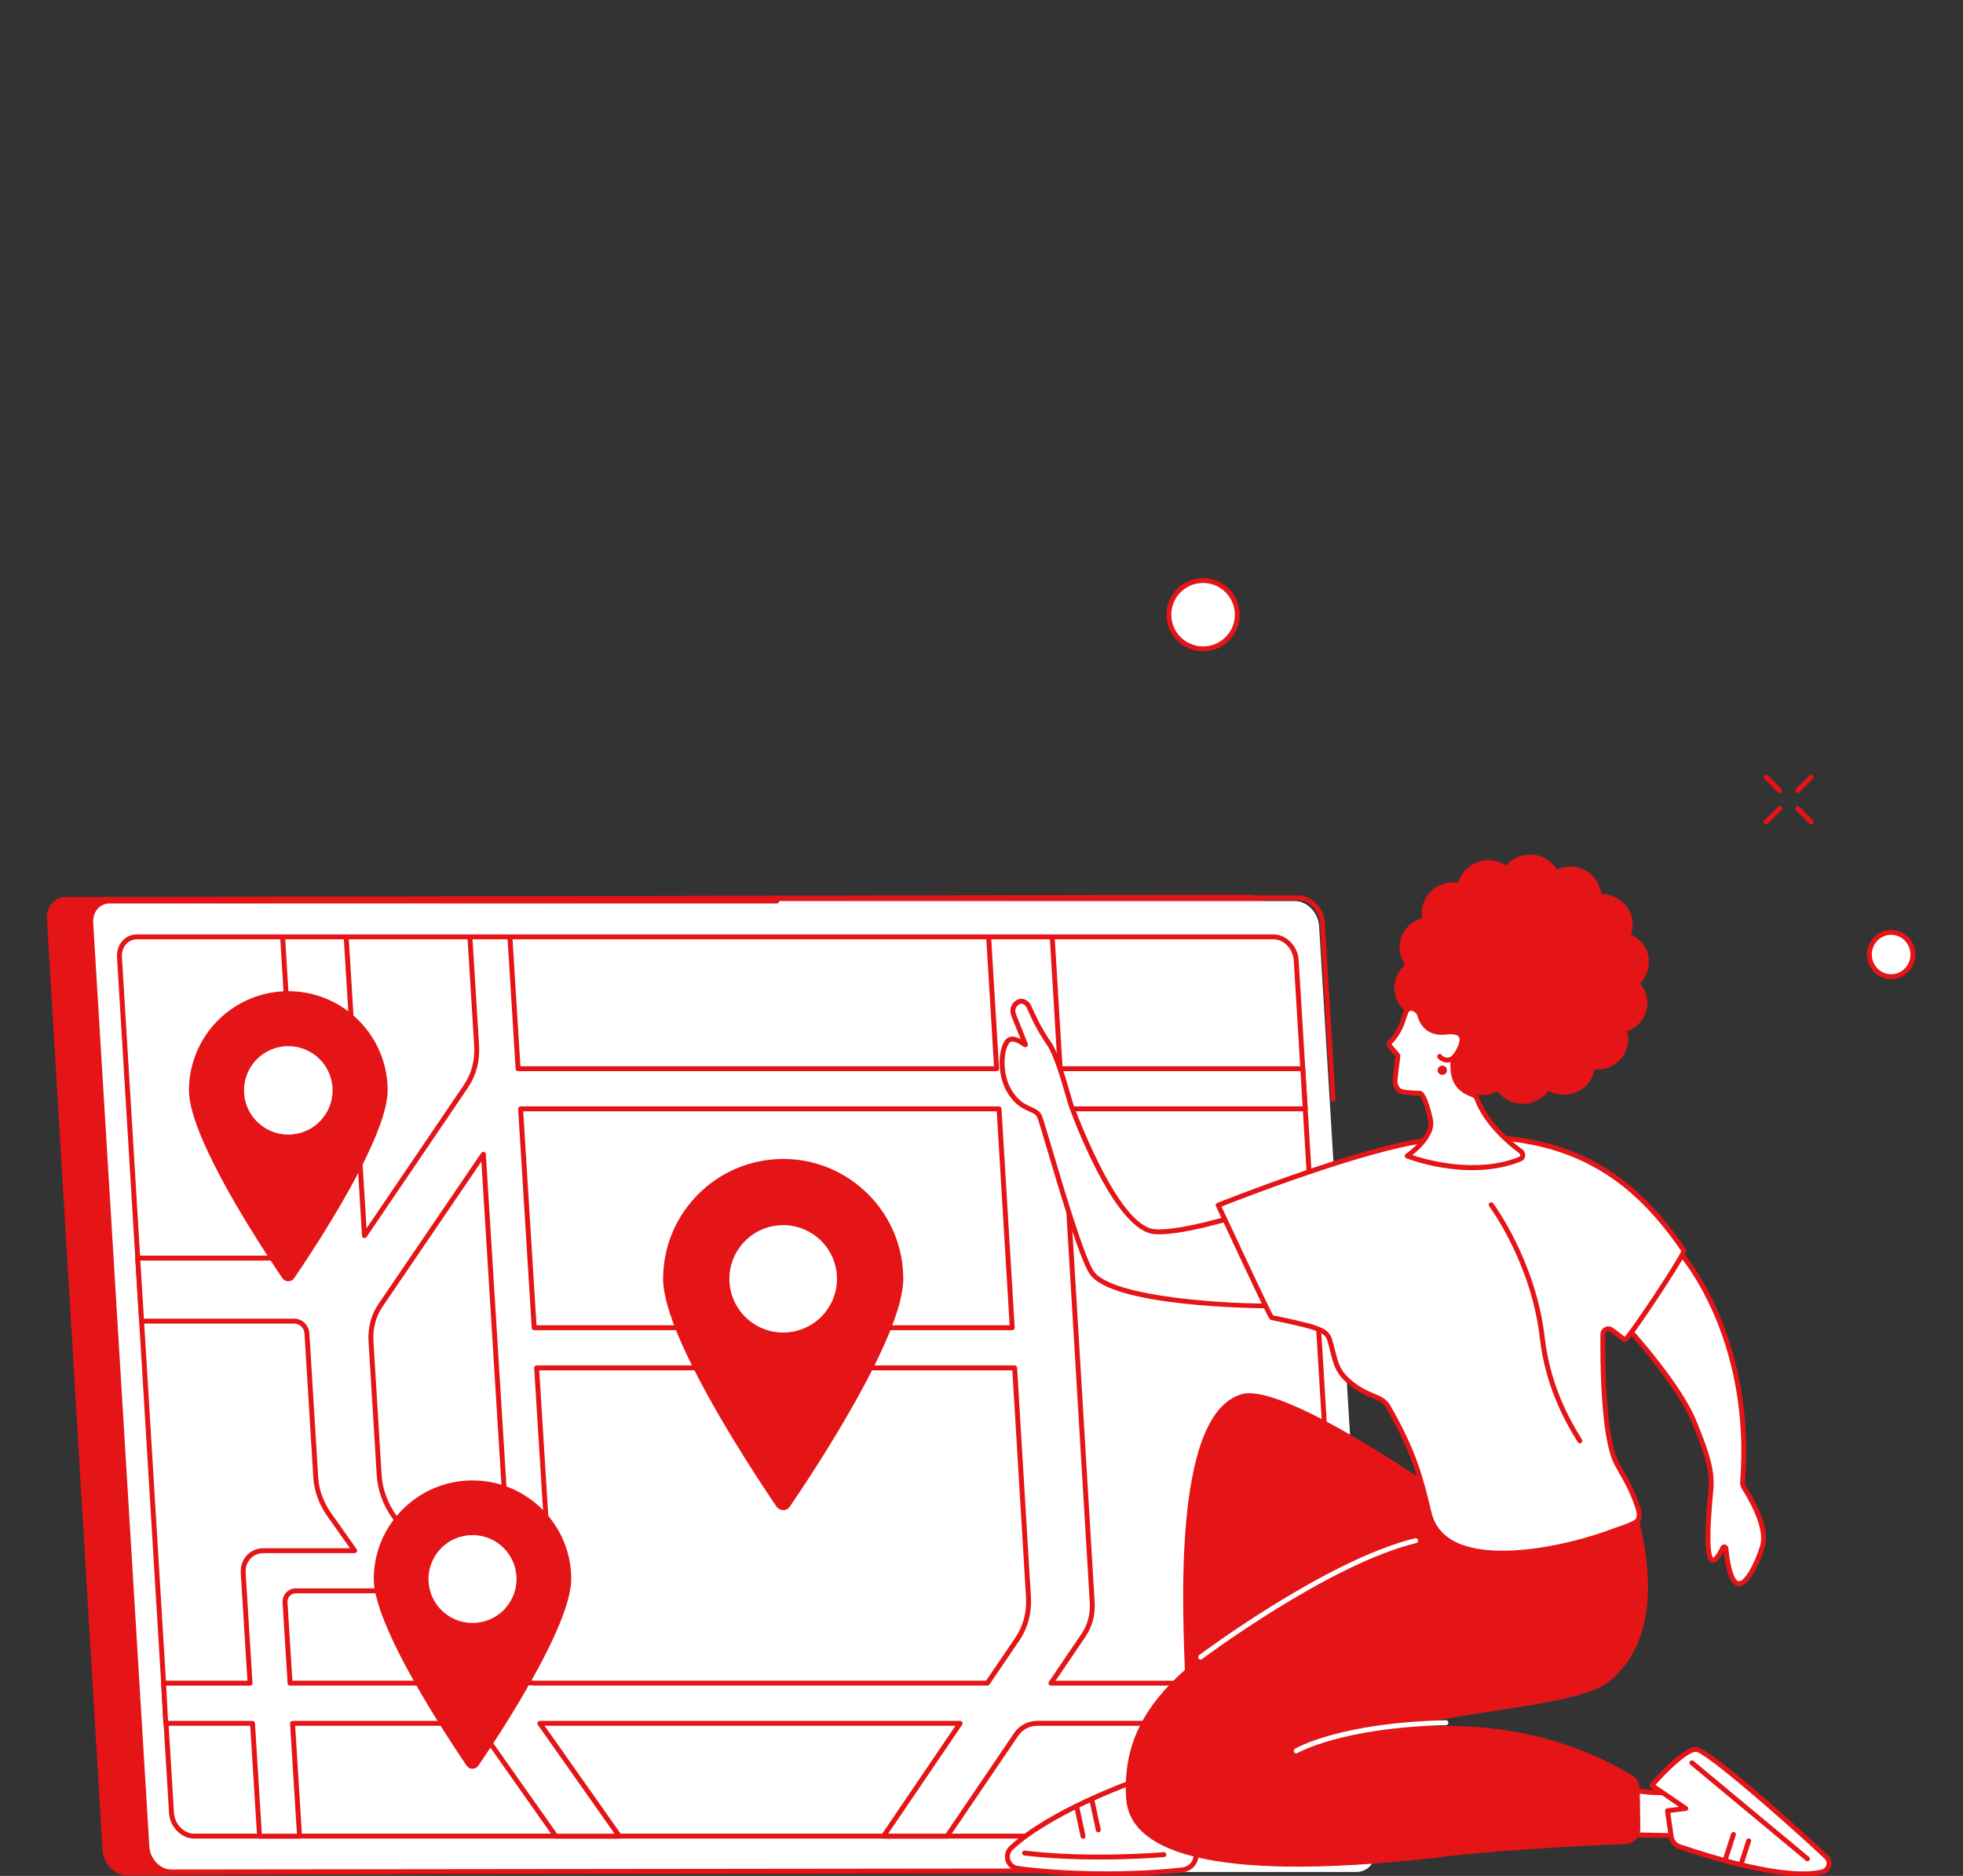 <svg width="1800" height="1720" viewBox="0 0 1800 1720" fill="none" xmlns="http://www.w3.org/2000/svg">
<rect x="0" y="0" width="1800" height="1720" fill="#333333" stroke="none"/>
<g clip-path="url(#clip0_111_793)">
<path d="M504.583 913.3C504.213 913.3 503.843 913.21 503.493 913.02C502.403 912.41 502.013 911.04 502.613 909.96L508.463 899.41C509.063 898.32 510.443 897.93 511.523 898.53C512.613 899.14 513.003 900.51 512.403 901.59L506.553 912.14C506.143 912.88 505.373 913.3 504.583 913.3Z" fill="#E41417"/>
<path d="M75.594 922.29C75.174 922.29 74.744 922.17 74.364 921.92C73.324 921.24 73.024 919.84 73.714 918.8L78.014 912.22C78.694 911.18 80.094 910.89 81.134 911.57C82.174 912.25 82.474 913.65 81.784 914.69L77.484 921.27C77.054 921.93 76.334 922.29 75.594 922.29Z" fill="#E41417"/>
<path d="M1202.82 1713.32L116.334 1719.53C105.004 1719.53 94.784 1708.86 94.024 1696.26L43.044 842.97C42.354 831.45 49.874 822.48 60.224 822.48L1145.23 820.41C1156.56 820.41 1168.64 833.14 1169.39 845.75L1220.36 1699.04C1221.05 1710.56 1213.16 1713.32 1202.81 1713.32H1202.82Z" fill="#E41417"/>
<path d="M1243.89 1716.38H157.034C145.704 1716.38 135.484 1705.85 134.724 1693.4L83.224 846.39C82.534 835.01 90.054 826.16 100.404 826.16H1187.26C1198.59 826.16 1208.81 836.69 1209.57 849.14L1261.07 1696.15C1261.76 1707.53 1254.24 1716.38 1243.89 1716.38Z" fill="white"/>
<path d="M1222.4 1010.13C1221.22 1010.13 1220.23 1009.21 1220.15 1008.01L1210.32 846.28C1209.63 834.97 1200.44 825.42 1190.26 825.42H1119.88C1118.63 825.42 1117.63 824.41 1117.63 823.17C1117.63 821.93 1118.64 820.92 1119.88 820.92H1190.26C1202.75 820.92 1213.99 832.41 1214.82 846.02L1224.65 1007.75C1224.72 1008.99 1223.78 1010.06 1222.54 1010.14C1222.49 1010.14 1222.45 1010.14 1222.4 1010.14V1010.13Z" fill="#E41417"/>
<path d="M157.034 1718.64C144.544 1718.64 133.294 1707.15 132.474 1693.54L80.974 846.53C80.584 840.03 82.584 834.1 86.614 829.81C90.204 826 95.094 823.9 100.404 823.9H712.374C713.624 823.9 714.624 824.91 714.624 826.15C714.624 827.39 713.614 828.4 712.374 828.4H100.404C96.354 828.4 92.624 829.99 89.894 832.89C86.724 836.26 85.144 841 85.464 846.24L136.964 1693.25C137.654 1704.56 146.844 1714.11 157.024 1714.11L959.874 1713.19C961.114 1713.19 962.124 1714.2 962.134 1715.44C962.144 1716.68 961.124 1717.69 959.884 1717.7L157.034 1718.62V1718.64Z" fill="#E41417"/>
<path d="M1220.34 1683.52H177.913C167.423 1683.52 157.953 1673.77 157.253 1662.24L109.553 877.77C108.913 867.23 115.873 859.03 125.463 859.03H1167.9C1178.39 859.03 1187.86 868.78 1188.56 880.31L1236.26 1664.78C1236.9 1675.32 1229.94 1683.52 1220.35 1683.52H1220.34Z" fill="white"/>
<path d="M1220.34 1685.77H177.914C166.264 1685.77 155.774 1675.05 155.004 1662.37L107.304 877.9C106.934 871.84 108.804 866.3 112.574 862.29C115.924 858.73 120.504 856.77 125.464 856.77H1167.9C1179.55 856.77 1190.04 867.49 1190.81 880.17L1238.51 1664.64C1238.88 1670.7 1237.01 1676.24 1233.24 1680.24C1229.89 1683.8 1225.31 1685.76 1220.35 1685.76L1220.34 1685.77ZM125.464 861.28C121.754 861.28 118.344 862.74 115.854 865.38C112.944 868.47 111.504 872.82 111.804 877.62L159.504 1662.09C160.134 1672.48 168.574 1681.26 177.914 1681.26H1220.35C1224.06 1681.26 1227.47 1679.8 1229.96 1677.16C1232.87 1674.07 1234.3 1669.73 1234.01 1664.92L1186.31 880.45C1185.68 870.06 1177.25 861.28 1167.9 861.28H125.464Z" fill="#E41417"/>
<path d="M974.354 1016.68H1196.85L1194.62 979.86H972.134L964.844 859.03H906.554L913.844 979.86H475.074L467.574 859.03H430.884L437.064 958.63C437.914 972.28 434.504 985.32 427.324 995.89L334.234 1133.01L317.444 859.04H259.154L277.204 1153.56H126.274L129.824 1211.35H269.964C275.804 1211.35 281.034 1216.41 281.404 1222.41L289.504 1354.63C290.234 1366.47 294.454 1378.24 301.614 1388.39L325.204 1421.83H241.554C230.414 1421.83 222.274 1430.77 222.984 1442.22L229.254 1543.3H149.994L151.944 1580.12H231.534L237.954 1683.55H274.644L268.224 1580.12H436.714L509.594 1683.55H567.884L495.004 1580.12H880.384L810.164 1683.55H868.454L931.804 1590.24C936.154 1583.83 943.344 1580.12 951.404 1580.12H1230.96L1228.85 1543.3H963.674L993.644 1499.15C999.404 1490.67 1002.14 1480.21 1001.49 1469.25L974.334 1016.71L974.354 1016.68ZM916.064 1016.68L928.174 1217.37H489.804L477.354 1016.68H916.064ZM361.304 1390.33C353.244 1378.9 348.484 1365.65 347.674 1352.32L340.184 1230.05C339.434 1217.89 342.484 1206.26 348.894 1196.86L443.244 1058.31L464.254 1397.06C465.114 1410.96 455.224 1421.82 441.704 1421.82H383.514L361.314 1390.35L361.304 1390.33ZM265.964 1543.27L261.394 1469.56C261.014 1463.42 265.384 1458.62 271.354 1458.62H351.164L410.804 1543.26H265.964V1543.27ZM455.264 1523.64L409.454 1458.62H469.184C489.264 1458.62 503.914 1442.45 502.544 1421.8H502.494L492.094 1254.19H930.404L943.074 1464.26C943.924 1478.31 940.404 1491.73 933.014 1502.6L905.414 1543.26H491.364C477.544 1543.26 463.854 1535.81 455.274 1523.63L455.264 1523.64Z" fill="white"/>
<path d="M868.474 1685.77H810.184C809.354 1685.77 808.584 1685.31 808.194 1684.57C807.804 1683.83 807.854 1682.94 808.324 1682.25L876.154 1582.34H499.374L569.754 1682.22C570.234 1682.91 570.304 1683.81 569.914 1684.56C569.524 1685.31 568.754 1685.77 567.914 1685.77H509.624C508.894 1685.77 508.204 1685.41 507.784 1684.81L435.584 1582.33H270.654L276.924 1683.37C276.964 1683.99 276.744 1684.6 276.314 1685.05C275.894 1685.5 275.294 1685.76 274.674 1685.76H237.984C236.794 1685.76 235.804 1684.83 235.734 1683.64L229.454 1582.32H151.974C150.774 1582.32 149.784 1581.38 149.724 1580.19L147.774 1543.37C147.744 1542.75 147.964 1542.15 148.394 1541.7C148.814 1541.25 149.414 1541 150.034 1541H226.894L220.774 1442.32C220.384 1436.05 222.394 1430.23 226.414 1425.95C230.294 1421.82 235.684 1419.55 241.594 1419.55H320.894L299.814 1389.66C292.384 1379.12 288.054 1367.05 287.304 1354.74L279.204 1222.52C278.904 1217.67 274.694 1213.57 270.014 1213.57H129.834C128.644 1213.57 127.654 1212.64 127.584 1211.45L124.034 1153.67C123.994 1153.05 124.214 1152.44 124.644 1151.99C125.074 1151.54 125.664 1151.28 126.284 1151.28H274.804L256.904 859.15C256.864 858.53 257.084 857.92 257.514 857.47C257.944 857.02 258.534 856.76 259.154 856.76H317.444C318.634 856.76 319.624 857.69 319.694 858.88L336.084 1126.26L425.464 994.61C432.404 984.39 435.634 971.99 434.814 958.75L428.634 859.15C428.594 858.53 428.814 857.92 429.244 857.47C429.664 857.02 430.264 856.76 430.884 856.76H467.574C468.764 856.76 469.754 857.69 469.824 858.88L477.184 977.6H911.444L904.304 859.16C904.264 858.54 904.484 857.93 904.914 857.48C905.344 857.03 905.934 856.77 906.554 856.77H964.844C966.034 856.77 967.024 857.7 967.094 858.89L974.254 977.61H1194.62C1195.81 977.61 1196.8 978.54 1196.87 979.73L1199.1 1016.55C1199.14 1017.17 1198.92 1017.78 1198.49 1018.23C1198.06 1018.68 1197.47 1018.94 1196.85 1018.94H976.744L1003.75 1469.09C1004.44 1480.61 1001.6 1491.44 995.524 1500.39L967.944 1541.02H1228.86C1230.06 1541.02 1231.04 1541.95 1231.11 1543.14L1233.22 1579.96C1233.26 1580.58 1233.04 1581.19 1232.61 1581.64C1232.19 1582.09 1231.59 1582.35 1230.97 1582.35H951.414C944.084 1582.35 937.624 1585.68 933.684 1591.48L870.334 1684.79C869.914 1685.41 869.214 1685.78 868.474 1685.78V1685.77ZM814.434 1681.26H867.284L929.964 1588.94C934.754 1581.88 942.584 1577.83 951.424 1577.83H1228.6L1226.75 1545.52H963.704C962.874 1545.52 962.104 1545.06 961.714 1544.32C961.324 1543.58 961.374 1542.69 961.844 1542L991.814 1497.86C997.324 1489.74 999.904 1479.88 999.274 1469.36L972.114 1016.82C972.074 1016.2 972.294 1015.59 972.724 1015.14C973.144 1014.69 973.744 1014.43 974.364 1014.43H1194.46L1192.5 982.12H972.134C970.944 982.12 969.954 981.19 969.884 980L962.724 861.28H908.944L916.084 979.72C916.124 980.34 915.904 980.95 915.474 981.4C915.044 981.85 914.454 982.11 913.834 982.11H475.054C473.864 982.11 472.874 981.18 472.804 979.99L465.444 861.27H433.264L439.294 958.48C440.174 972.72 436.684 986.09 429.174 997.14L336.084 1134.26C335.544 1135.06 334.554 1135.41 333.624 1135.17C332.694 1134.91 332.034 1134.1 331.974 1133.13L315.314 861.27H261.534L279.434 1153.4C279.474 1154.02 279.254 1154.63 278.824 1155.08C278.394 1155.53 277.804 1155.79 277.184 1155.79H128.674L131.954 1209.07H269.974C276.954 1209.07 283.224 1215.1 283.664 1222.25L291.764 1354.47C292.464 1365.94 296.514 1377.21 303.464 1387.07L327.054 1420.51C327.534 1421.2 327.604 1422.1 327.214 1422.85C326.824 1423.6 326.054 1424.07 325.214 1424.07H241.564C236.914 1424.07 232.694 1425.84 229.674 1429.06C226.514 1432.43 224.934 1437.05 225.244 1442.07L231.514 1543.15C231.554 1543.77 231.334 1544.38 230.904 1544.83C230.484 1545.28 229.884 1545.54 229.264 1545.54H152.384L154.094 1577.85H231.554C232.744 1577.85 233.734 1578.78 233.804 1579.97L240.084 1681.29H272.264L265.994 1580.25C265.954 1579.63 266.174 1579.02 266.604 1578.57C267.024 1578.12 267.624 1577.86 268.244 1577.86H436.734C437.464 1577.86 438.154 1578.22 438.574 1578.82L510.774 1681.3H563.554L493.174 1581.42C492.694 1580.73 492.624 1579.83 493.014 1579.08C493.404 1578.33 494.174 1577.86 495.014 1577.86H880.394C881.224 1577.86 881.994 1578.32 882.384 1579.06C882.774 1579.8 882.724 1580.69 882.254 1581.38L814.424 1681.29L814.434 1681.26ZM905.404 1545.52H491.354C476.894 1545.52 462.364 1537.63 453.414 1524.94L407.604 1459.92C407.124 1459.23 407.054 1458.33 407.444 1457.58C407.834 1456.83 408.604 1456.37 409.444 1456.37H469.174C478.054 1456.37 486.134 1452.97 491.904 1446.8C497.844 1440.45 500.824 1431.8 500.314 1422.42C500.274 1422.27 500.244 1422.11 500.234 1421.95L489.834 1254.34C489.794 1253.72 490.014 1253.11 490.444 1252.66C490.864 1252.21 491.464 1251.95 492.084 1251.95H930.394C931.584 1251.95 932.574 1252.88 932.644 1254.07L945.314 1464.14C946.194 1478.78 942.584 1492.53 934.874 1503.89L907.274 1544.55C906.854 1545.17 906.154 1545.54 905.414 1545.54L905.404 1545.52ZM457.104 1522.34C465.224 1533.86 478.344 1541.01 491.354 1541.01H904.214L931.144 1501.34C938.294 1490.81 941.634 1478.04 940.814 1464.4L928.264 1256.44H494.474L504.694 1421.19C504.734 1421.34 504.764 1421.49 504.774 1421.65C505.494 1432.47 502.094 1442.49 495.184 1449.87C488.544 1456.97 479.304 1460.87 469.164 1460.87H413.784L457.094 1522.33L457.104 1522.34ZM410.804 1545.52H265.964C264.774 1545.52 263.784 1544.59 263.714 1543.4L259.144 1469.69C258.914 1466.03 260.094 1462.64 262.454 1460.13C264.734 1457.7 267.894 1456.36 271.354 1456.36H351.164C351.894 1456.36 352.584 1456.72 353.004 1457.32L412.644 1541.96C413.124 1542.65 413.194 1543.55 412.804 1544.3C412.414 1545.05 411.644 1545.52 410.804 1545.52ZM268.084 1541.01H406.454L349.994 1460.87H271.354C269.154 1460.87 267.154 1461.7 265.734 1463.21C264.234 1464.81 263.494 1467.01 263.644 1469.41L268.084 1541V1541.01ZM441.714 1424.06H383.514C382.784 1424.06 382.094 1423.7 381.674 1423.1L359.474 1391.62C351.134 1379.8 346.284 1366.26 345.434 1352.45L337.944 1230.18C337.164 1217.43 340.304 1205.47 347.044 1195.58L441.394 1057.03C441.934 1056.23 442.924 1055.87 443.854 1056.13C444.784 1056.38 445.444 1057.2 445.504 1058.16L466.514 1396.91C466.974 1404.4 464.594 1411.33 459.794 1416.43C455.174 1421.35 448.754 1424.06 441.714 1424.06ZM384.684 1419.55H441.714C447.494 1419.55 452.754 1417.34 456.514 1413.34C460.454 1409.15 462.404 1403.41 462.014 1397.18L441.404 1065L350.754 1198.11C344.594 1207.17 341.714 1218.16 342.434 1229.9L349.924 1352.17C350.714 1365.14 355.294 1377.88 363.154 1389.02L384.684 1419.54V1419.55ZM928.184 1219.63H489.814C488.624 1219.63 487.634 1218.7 487.564 1217.51L475.114 1016.82C475.074 1016.2 475.294 1015.59 475.724 1015.14C476.144 1014.69 476.744 1014.43 477.364 1014.43H916.074C917.264 1014.43 918.254 1015.36 918.324 1016.55L930.434 1217.24C930.474 1217.86 930.254 1218.47 929.824 1218.92C929.394 1219.37 928.804 1219.63 928.184 1219.63ZM491.934 1215.12H925.794L913.964 1018.93H479.774L491.944 1215.12H491.934Z" fill="#E41417"/>
<path d="M1466.17 1633.54C1466.17 1633.54 1510.7 1648.61 1536.69 1641.92C1536.69 1641.92 1569.02 1669.25 1568.6 1683.71L1455.49 1681.58L1466.17 1633.55V1633.54Z" fill="white"/>
<path d="M1568.6 1685.96H1568.56L1455.45 1683.83C1454.77 1683.82 1454.14 1683.5 1453.72 1682.97C1453.3 1682.44 1453.15 1681.75 1453.29 1681.09L1463.97 1633.06C1464.11 1632.43 1464.51 1631.9 1465.07 1631.59C1465.63 1631.27 1466.29 1631.22 1466.9 1631.42C1467.34 1631.57 1511.1 1646.2 1536.13 1639.75C1536.83 1639.57 1537.59 1639.75 1538.15 1640.21C1541.54 1643.08 1571.3 1668.68 1570.86 1683.78C1570.82 1685 1569.82 1685.97 1568.61 1685.97L1568.6 1685.96ZM1458.29 1679.37L1566.13 1681.4C1563.89 1670.34 1544.79 1651.86 1536.1 1644.38C1512.91 1649.72 1477.4 1639.45 1467.83 1636.45L1458.28 1679.38L1458.29 1679.37Z" fill="#E41417"/>
<path d="M1514.66 1636.95C1514.66 1636.95 1542.57 1604.53 1554.92 1603.97C1565.34 1603.5 1648.26 1677.78 1674.65 1702.56C1679.32 1706.94 1677.33 1714.75 1671.07 1716.3C1655.56 1720.14 1620.02 1720.05 1540.27 1693.26C1536.11 1691.86 1533.08 1688.29 1532.46 1684L1529.03 1660.22L1545.77 1658.17L1514.65 1636.94L1514.66 1636.95Z" fill="white"/>
<path d="M1653.38 1720.36C1632.23 1720.36 1597.25 1714.78 1539.55 1695.4C1534.54 1693.72 1530.97 1689.48 1530.22 1684.33L1526.79 1660.55C1526.7 1659.95 1526.86 1659.34 1527.23 1658.86C1527.6 1658.38 1528.14 1658.07 1528.75 1657.99L1539.55 1656.67L1513.38 1638.81C1512.85 1638.45 1512.5 1637.88 1512.42 1637.24C1512.34 1636.6 1512.53 1635.96 1512.95 1635.48C1515.87 1632.09 1541.86 1602.3 1554.82 1601.72C1554.86 1601.72 1554.91 1601.72 1554.95 1601.72C1569.36 1601.72 1675.13 1699.92 1676.19 1700.92C1679.01 1703.56 1680.1 1707.37 1679.13 1711.09C1678.16 1714.8 1675.35 1717.57 1671.61 1718.49C1667.12 1719.6 1661.19 1720.36 1653.38 1720.36ZM1531.59 1662.19L1534.69 1683.69C1535.19 1687.14 1537.6 1689.99 1540.99 1691.13C1618.98 1717.32 1654.48 1718.09 1670.53 1714.12C1672.64 1713.6 1674.22 1712.04 1674.77 1709.95C1675.32 1707.85 1674.7 1705.7 1673.11 1704.2C1636.22 1669.57 1563.35 1606.14 1555.02 1606.22C1546.3 1606.62 1526.74 1626.7 1518.03 1636.52L1547.05 1656.32C1547.82 1656.85 1548.19 1657.8 1547.97 1658.71C1547.75 1659.62 1546.99 1660.3 1546.05 1660.41L1531.59 1662.18V1662.19Z" fill="#E41417"/>
<path d="M1596.38 1711.99C1596.15 1711.99 1595.92 1711.95 1595.68 1711.88C1594.5 1711.5 1593.85 1710.22 1594.23 1709.04L1601.33 1687.12C1601.71 1685.94 1602.98 1685.29 1604.17 1685.67C1605.35 1686.05 1606 1687.33 1605.62 1688.51L1598.52 1710.43C1598.21 1711.38 1597.33 1711.99 1596.38 1711.99Z" fill="#E41417"/>
<path d="M1582.43 1706.11C1582.2 1706.11 1581.97 1706.07 1581.73 1706C1580.55 1705.62 1579.9 1704.34 1580.28 1703.16L1587.38 1681.24C1587.76 1680.06 1589.03 1679.41 1590.22 1679.79C1591.4 1680.17 1592.05 1681.45 1591.67 1682.63L1584.57 1704.55C1584.26 1705.5 1583.38 1706.11 1582.43 1706.11Z" fill="#E41417"/>
<path d="M1657.36 1706.57C1656.85 1706.57 1656.34 1706.4 1655.92 1706.05L1549.96 1618C1549 1617.2 1548.87 1615.78 1549.67 1614.83C1550.47 1613.87 1551.89 1613.74 1552.84 1614.54L1658.8 1702.59C1659.76 1703.39 1659.89 1704.81 1659.1 1705.76C1658.65 1706.3 1658.01 1706.57 1657.36 1706.57Z" fill="#E41417"/>
<path d="M1096.84 1700.44C1096.74 1690.14 1096.56 1673.82 1096.25 1652.88L1064.68 1657.25L1038.55 1633.92C1038.55 1633.92 963.573 1660.58 927.263 1694.29C920.493 1700.57 923.923 1711.73 933.123 1713.1C960.813 1717.21 1024.95 1721.09 1084.21 1714.5C1091.47 1713.69 1096.91 1707.62 1096.84 1700.44Z" fill="white"/>
<path d="M1015.16 1720.31C980.494 1720.31 950.034 1717.88 932.784 1715.32C927.664 1714.56 923.554 1711.07 922.044 1706.2C920.534 1701.34 921.944 1696.14 925.724 1692.63C961.964 1659 1034.71 1632.89 1037.79 1631.79C1038.57 1631.51 1039.43 1631.69 1040.05 1632.23L1065.4 1654.86L1095.94 1650.63C1096.56 1650.54 1097.23 1650.73 1097.72 1651.15C1098.21 1651.57 1098.5 1652.18 1098.51 1652.83C1098.82 1673.77 1099 1690.09 1099.1 1700.4C1099.18 1708.77 1092.89 1715.79 1084.46 1716.73C1061.2 1719.31 1037.32 1720.3 1015.17 1720.3L1015.16 1720.31ZM1038.05 1636.5C1028.12 1640.16 961.794 1665.31 928.794 1695.94C926.264 1698.29 925.354 1701.63 926.354 1704.87C927.354 1708.11 930.014 1710.36 933.444 1710.87C961.494 1715.03 1024.71 1718.84 1083.95 1712.27C1090.07 1711.59 1094.64 1706.52 1094.58 1700.47C1094.49 1690.59 1094.32 1675.19 1094.03 1655.47L1064.98 1659.49C1064.34 1659.58 1063.66 1659.38 1063.17 1658.94L1038.05 1636.51V1636.5Z" fill="#E41417"/>
<path d="M1008 1704.95C986.894 1704.95 962.584 1704.09 939.254 1701.28C938.014 1701.13 937.134 1700.01 937.284 1698.77C937.434 1697.54 938.564 1696.66 939.794 1696.8C999.804 1704.03 1066.4 1698.29 1067.07 1698.23C1068.33 1698.1 1069.41 1699.04 1069.51 1700.28C1069.62 1701.52 1068.7 1702.61 1067.46 1702.72C1067.05 1702.76 1041.58 1704.95 1007.99 1704.95H1008Z" fill="#E41417"/>
<path d="M993.154 1685.91C992.114 1685.91 991.184 1685.19 990.954 1684.13L984.984 1656.41C984.724 1655.19 985.494 1653.99 986.714 1653.73C987.944 1653.46 989.134 1654.24 989.394 1655.46L995.364 1683.18C995.624 1684.4 994.854 1685.6 993.634 1685.86C993.474 1685.9 993.314 1685.91 993.154 1685.91Z" fill="#E41417"/>
<path d="M1007.1 1680.03C1006.06 1680.03 1005.13 1679.31 1004.9 1678.25L998.933 1650.53C998.673 1649.31 999.443 1648.11 1000.66 1647.85C1001.89 1647.58 1003.08 1648.36 1003.34 1649.58L1009.31 1677.3C1009.57 1678.52 1008.8 1679.72 1007.58 1679.98C1007.42 1680.02 1007.26 1680.03 1007.1 1680.03Z" fill="#E41417"/>
<path d="M1321.34 1368.65C1319.82 1367.4 1177.66 1267.5 1138.87 1278.23C1072.54 1296.57 1085.46 1490.49 1086.83 1541.77C1088.17 1591.71 1329.31 1441.8 1336.74 1428.66C1344.08 1415.66 1348.59 1391.11 1321.34 1368.65Z" fill="#E41417"/>
<path d="M1089.03 1528.85C1088.81 1529.04 1088.59 1529.23 1088.38 1529.42C1046.8 1565.93 1029.68 1602.25 1032.65 1648.98C1035.55 1694.67 1101.64 1727.31 1315.57 1703.52C1360.56 1697.2 1450.76 1692.15 1489.79 1690.94C1497.88 1690.69 1504.26 1684.12 1504.14 1676.16L1503.59 1639.98C1503.51 1634.88 1500.74 1630.21 1496.28 1627.62C1472.67 1613.94 1411.76 1579.02 1311.41 1582.78C1308.08 1582.9 1308.63 1579.49 1311.89 1578.78C1366.96 1566.87 1451.99 1561.33 1475.77 1541.72C1521.81 1503.75 1513.27 1436.37 1503.3 1395.26C1474.21 1275.27 1292.57 1400.54 1291.31 1400.84C1290.95 1401.05 1266.73 1414.87 1234.76 1433.86L1089.05 1528.85H1089.03Z" fill="#E41417"/>
<path d="M1188.61 1607.63C1187.84 1607.63 1187.09 1607.24 1186.67 1606.53C1186.03 1605.46 1186.39 1604.08 1187.45 1603.44C1189.09 1602.46 1228.76 1579.48 1325.8 1577.26C1327.08 1577.21 1328.08 1578.22 1328.11 1579.46C1328.14 1580.71 1327.15 1581.74 1325.91 1581.77C1230.26 1583.97 1190.16 1607.09 1189.76 1607.32C1189.4 1607.53 1189 1607.64 1188.61 1607.64V1607.63Z" fill="white"/>
<path d="M1100.93 1521.61C1100.25 1521.61 1099.57 1521.3 1099.13 1520.71C1098.38 1519.72 1098.58 1518.3 1099.58 1517.56C1100.74 1516.69 1216.59 1430.06 1297.59 1410.4C1298.8 1410.1 1300.02 1410.85 1300.31 1412.06C1300.6 1413.27 1299.86 1414.49 1298.65 1414.78C1218.54 1434.22 1103.44 1520.29 1102.28 1521.16C1101.87 1521.47 1101.4 1521.61 1100.93 1521.61Z" fill="white"/>
<path d="M1529.42 1136.75C1546.54 1151.46 1607.94 1228.64 1597.9 1358.63C1597.75 1360.61 1598.23 1362.59 1599.31 1364.27C1604.76 1372.71 1621.43 1400.55 1616.09 1418.05C1609.91 1438.29 1588.75 1482.34 1582.59 1419.69C1582.44 1418.2 1580.4 1417.85 1579.74 1419.19C1577.17 1424.42 1573.06 1431.61 1570.34 1430.63C1563.97 1428.33 1566.2 1395.33 1567.92 1375.85C1569.64 1356.37 1572.3 1348.68 1552.54 1301.58C1540.37 1272.57 1500.07 1224.59 1484.82 1209.64C1484.82 1209.64 1527.57 1135.16 1529.43 1136.76L1529.42 1136.75Z" fill="white"/>
<path d="M1594.6 1454.3C1594.38 1454.3 1594.16 1454.29 1593.93 1454.27C1587.17 1453.6 1582.91 1443.47 1580.61 1422.45C1576.22 1430.84 1572.87 1433.94 1569.57 1432.75C1565.28 1431.2 1561.46 1423.21 1565.67 1375.65C1565.8 1374.21 1565.93 1372.84 1566.06 1371.52C1567.62 1355.34 1568.56 1345.57 1550.46 1302.45C1538.79 1274.64 1499.94 1227.61 1483.24 1211.24C1482.51 1210.52 1482.35 1209.4 1482.86 1208.51C1524.94 1135.19 1527.64 1134.73 1528.94 1134.51C1529.59 1134.4 1530.38 1134.61 1530.89 1135.04C1551.94 1153.13 1609.86 1233.05 1600.15 1358.8C1600.03 1360.32 1600.4 1361.79 1601.21 1363.04C1608.16 1373.79 1623.73 1400.74 1618.25 1418.7C1618.14 1419.06 1607.24 1454.3 1594.61 1454.3H1594.6ZM1581.08 1416.1C1581.31 1416.1 1581.54 1416.12 1581.78 1416.16C1583.45 1416.46 1584.68 1417.79 1584.84 1419.47C1587.55 1446.99 1592.83 1449.63 1594.39 1449.79C1594.48 1449.79 1594.56 1449.8 1594.65 1449.8C1600.2 1449.8 1609.21 1432.91 1613.94 1417.39C1619.01 1400.78 1602.58 1373.47 1597.43 1365.49C1596.08 1363.4 1595.47 1360.97 1595.66 1358.46C1605 1237.47 1551.17 1159.86 1529.46 1139.81C1523.79 1147.25 1501.77 1184.67 1487.63 1209.26C1502.47 1224.25 1542.24 1271.23 1554.61 1300.71C1573.14 1344.88 1572.16 1355.07 1570.54 1371.96C1570.41 1373.28 1570.28 1374.64 1570.16 1376.06C1566.16 1421.29 1569.95 1427.55 1570.93 1428.41C1571.52 1428.06 1573.72 1426.33 1577.72 1418.21C1578.36 1416.9 1579.66 1416.11 1581.08 1416.11V1416.1Z" fill="#E41417"/>
<path d="M1142.71 1112.41C1142.71 1112.41 1082.86 1131.71 1058.25 1129.28C1023.61 1125.85 985.314 1022.05 982.644 1014.91C979.974 1007.77 970.784 969.57 961.804 956.71C953.364 944.62 947.314 931.83 943.914 923.9C941.874 919.13 938.024 917.28 934.694 918.35C931.774 919.29 926.664 923.8 929.604 930.94C933.004 939.2 936.194 947.54 939.024 954.61C939.914 956.84 941.234 958.86 939.314 957.49C934.824 954.3 929.154 951.37 925.464 953.41C918.514 957.25 914.774 983.06 925.994 1001.18C937.214 1019.3 949.544 1015.04 953.284 1023.83C957.024 1032.62 988.064 1146.72 1000.81 1166.46C1019.15 1194.84 1147.31 1197.9 1166.55 1197.35C1185.79 1196.8 1142.71 1112.41 1142.71 1112.41Z" fill="white"/>
<path d="M1165.66 1199.61C1152.91 1199.61 1018.86 1198.53 998.934 1167.68C989.684 1153.37 971.884 1093.33 960.104 1053.6C955.714 1038.81 952.254 1027.13 951.224 1024.71C949.984 1021.81 947.504 1020.71 943.734 1019.05C938.324 1016.66 930.914 1013.4 924.084 1002.36C916.034 989.37 915.274 972.67 918.094 961.89C919.064 958.17 920.944 953.33 924.374 951.43C927.294 949.82 931.134 950.24 935.844 952.68C935.144 950.91 934.424 949.08 933.684 947.2C931.734 942.26 929.674 937 927.524 931.78C925.774 927.53 926.534 924.2 927.484 922.16C929.044 918.79 931.974 916.84 934.014 916.18C938.704 914.67 943.634 917.47 945.994 922.99C949.584 931.37 955.554 943.79 963.654 955.39C970.554 965.28 977.474 989.32 981.614 1003.68C983.014 1008.53 984.114 1012.35 984.764 1014.09L984.894 1014.44C991.714 1032.69 1027.3 1123.92 1058.48 1127.01C1082.32 1129.38 1141.43 1110.43 1142.03 1110.24C1143.08 1109.9 1144.22 1110.38 1144.73 1111.36C1148.42 1118.59 1180.56 1182.42 1172.32 1196.32C1171.1 1198.38 1169.13 1199.51 1166.63 1199.58C1166.57 1199.58 1166.24 1199.58 1165.67 1199.58L1165.66 1199.61ZM928.304 954.99C927.624 954.99 927.034 955.12 926.554 955.39C925.364 956.05 923.664 958.41 922.454 963.04C919.964 972.57 920.614 988.2 927.924 1000C934.024 1009.84 940.414 1012.67 945.554 1014.93C949.604 1016.72 953.434 1018.41 955.364 1022.95C956.494 1025.6 959.814 1036.81 964.414 1052.32C975.414 1089.4 993.814 1151.47 1002.71 1165.23C1019.14 1190.67 1136.46 1195.99 1166.49 1195.09C1167.44 1195.06 1168 1194.76 1168.43 1194.04C1173.57 1185.37 1155.02 1141.79 1141.57 1115.13C1131.13 1118.41 1080.68 1133.78 1058.03 1131.51C1025.04 1128.25 990.474 1042.3 980.664 1016.03L980.534 1015.68C979.824 1013.78 978.694 1009.88 977.274 1004.94C973.214 990.85 966.424 967.26 959.954 957.98C951.634 946.06 945.514 933.34 941.844 924.77C940.414 921.42 937.824 919.7 935.384 920.48C934.364 920.81 932.514 922.03 931.564 924.06C930.734 925.84 930.774 927.86 931.684 930.06C933.844 935.3 935.914 940.58 937.874 945.55C938.994 948.41 940.084 951.16 941.124 953.75C941.314 954.24 941.534 954.72 941.734 955.15C942.424 956.66 943.204 958.38 941.694 959.63C940.204 960.86 938.554 959.7 938.014 959.31C934.024 956.48 930.614 954.97 928.304 954.97V954.99Z" fill="#E41417"/>
<path d="M1489.76 1228.47C1486.91 1226.4 1479.39 1220.23 1477.27 1219.04C1473.96 1217.18 1469.85 1219.51 1469.8 1223.25C1469.48 1247.68 1469.82 1318.16 1482.43 1341.86C1487.74 1351.84 1492.79 1359.56 1496.66 1368.76C1503.38 1384.73 1504.1 1388.74 1502.38 1392.96C1500.64 1397.24 1486.59 1401.15 1480.85 1403.33C1428.3 1423.21 1324.17 1444.36 1310.43 1387.3C1302.63 1354.9 1297.08 1332 1272.91 1289.78C1266.55 1278.68 1253.55 1282.11 1234.99 1264.86C1224.23 1254.86 1224.11 1245.31 1219.82 1230.43C1216.79 1219.93 1214.28 1218.09 1165.96 1208.05C1164.87 1207.82 1117.02 1105.06 1117.02 1105.06C1117.02 1105.06 1246.19 1053.24 1308.86 1045.4C1442.88 1028.64 1503.28 1087.23 1544.05 1146.53C1545.66 1148.88 1492.01 1230.1 1489.76 1228.47Z" fill="white"/>
<path d="M1377.8 1426.51C1360.35 1426.51 1344.12 1423.9 1331.48 1417.21C1319.19 1410.71 1311.37 1400.82 1308.24 1387.82C1300.57 1355.95 1295.02 1332.92 1270.96 1290.89C1268.25 1286.15 1264.03 1284.38 1258.19 1281.91C1251.56 1279.11 1243.3 1275.63 1233.47 1266.5C1224.52 1258.18 1222.51 1250.09 1219.97 1239.84C1219.28 1237.06 1218.57 1234.19 1217.66 1231.05C1215.03 1221.96 1213.24 1220.17 1165.51 1210.25C1163.96 1209.92 1163.73 1209.88 1139.05 1157.42C1126.95 1131.7 1114.99 1106 1114.99 1106C1114.73 1105.44 1114.71 1104.8 1114.94 1104.22C1115.17 1103.65 1115.62 1103.19 1116.2 1102.96C1117.49 1102.44 1246.36 1050.94 1308.59 1043.16C1444.22 1026.2 1504.66 1085.25 1545.91 1145.25C1546.93 1146.73 1547.89 1148.13 1522.73 1186.45C1510.58 1204.95 1496.46 1225.43 1492.31 1229.47C1490.55 1231.19 1489.23 1230.86 1488.43 1230.29C1487.36 1229.51 1485.63 1228.16 1483.77 1226.7C1480.9 1224.45 1477.34 1221.66 1476.15 1220.99C1475.28 1220.5 1474.25 1220.51 1473.39 1221C1472.99 1221.23 1472.06 1221.91 1472.04 1223.26C1471.76 1244.85 1471.82 1317.12 1484.4 1340.78C1486.17 1344.12 1487.92 1347.2 1489.6 1350.17C1492.94 1356.07 1496.1 1361.64 1498.72 1367.87C1505.53 1384.04 1506.54 1388.64 1504.45 1393.79C1502.79 1397.87 1495.29 1400.71 1485.66 1404C1484.11 1404.53 1482.71 1405.01 1481.62 1405.42C1456.33 1414.99 1414.38 1426.5 1377.78 1426.5L1377.8 1426.51ZM1167.35 1206.03C1213.89 1215.71 1218.52 1217.78 1221.99 1229.8C1222.92 1233.02 1223.64 1235.93 1224.34 1238.75C1226.79 1248.65 1228.56 1255.8 1236.53 1263.2C1245.78 1271.79 1253.63 1275.1 1259.94 1277.76C1266.09 1280.35 1271.4 1282.59 1274.87 1288.65C1299.25 1331.24 1304.86 1354.53 1312.62 1386.76C1315.43 1398.45 1322.49 1407.35 1333.58 1413.22C1366.44 1430.6 1432.54 1419.18 1480.05 1401.21C1481.18 1400.79 1482.62 1400.29 1484.23 1399.74C1488.73 1398.2 1499.28 1394.6 1500.29 1392.1C1501.67 1388.7 1501.04 1384.98 1494.58 1369.63C1492.06 1363.64 1488.97 1358.19 1485.7 1352.41C1484 1349.41 1482.24 1346.29 1480.44 1342.92C1467.35 1318.31 1467.27 1245.08 1467.55 1223.23C1467.58 1220.68 1468.93 1218.4 1471.16 1217.12C1473.41 1215.83 1476.11 1215.81 1478.38 1217.09C1479.76 1217.86 1482.64 1220.1 1486.56 1223.18C1487.73 1224.1 1488.85 1224.97 1489.77 1225.68C1497.63 1217.17 1538.25 1155.72 1541.66 1147.06C1501.19 1088.44 1441.8 1031.07 1309.15 1047.66C1251.96 1054.81 1137.44 1099.44 1120.08 1106.29C1137.78 1144.28 1163.55 1199.16 1167.35 1206.05V1206.03Z" fill="#E41417"/>
<path d="M1448.65 1323.34C1447.9 1323.34 1447.16 1322.96 1446.73 1322.27C1433.13 1300.29 1416.9 1269.56 1411.95 1226.62C1404.01 1157.7 1365.93 1106.5 1365.55 1105.99C1364.8 1105 1365 1103.58 1365.99 1102.83C1366.98 1102.08 1368.4 1102.28 1369.15 1103.27C1369.54 1103.79 1408.36 1155.98 1416.43 1226.1C1421.27 1268.15 1437.21 1298.31 1450.56 1319.89C1451.21 1320.95 1450.89 1322.34 1449.83 1322.99C1449.46 1323.22 1449.05 1323.33 1448.65 1323.33V1323.34Z" fill="#E41417"/>
<path d="M1304.27 841.78C1297.84 843.51 1291.99 847.39 1288.02 853.23C1281.32 863.08 1281.94 875.53 1288.54 884.62C1283.46 888.83 1279.85 894.75 1278.79 901.67C1277 913.34 1282.97 924.38 1292.91 929.91C1290.14 935.81 1289.44 942.66 1291.49 949.37C1294.95 960.69 1305.15 968.24 1316.57 969.16C1316.62 975.65 1318.97 982.14 1323.74 987.38C1327.74 991.77 1332.86 994.63 1338.31 995.93C1339.11 996.72 1339.95 997.47 1340.86 998.18C1350.37 1005.52 1363.18 1006.02 1373.08 1000.41C1376.95 1005.69 1382.7 1009.71 1389.7 1011.33C1401.51 1014.08 1413.34 1009.26 1419.87 1000.11C1425.68 1003.31 1432.64 1004.58 1439.69 1003.18C1451.59 1000.82 1460.22 991.59 1462.16 980.62C1468.81 981.13 1475.67 979.43 1481.45 975.26C1491.21 968.23 1495.01 956.33 1492 945.58C1498.25 943.31 1503.73 938.95 1507.16 932.8C1512.95 922.42 1511.22 910.07 1503.82 901.57C1508.5 896.95 1511.57 890.74 1512 883.76C1512.73 871.98 1505.8 861.49 1495.4 856.83C1497.63 850.72 1497.71 843.83 1495.07 837.33C1490.61 826.35 1479.77 819.69 1468.31 819.74C1467.68 813.28 1464.76 807.01 1459.53 802.2C1450.72 794.08 1437.99 792.5 1427.63 797.25C1424.25 791.66 1418.88 787.18 1412.05 784.96C1400.53 781.22 1388.31 785.02 1380.99 793.58C1375.49 789.9 1368.67 788.05 1361.53 788.84C1349.47 790.18 1340.04 798.64 1337.13 809.41C1330.55 808.33 1323.56 809.45 1317.43 813.11C1307.08 819.28 1302.22 830.82 1304.26 841.78H1304.27Z" fill="#E41417"/>
<path d="M1296.9 925.25C1294.05 923.54 1290.31 924.84 1289.22 927.92C1288.63 929.61 1288.03 931.29 1287.6 932.44C1286.49 935.49 1284.17 945.67 1274.55 955.77C1273.63 956.74 1273.61 958.22 1274.48 959.23C1276.45 961.51 1279.74 965.33 1281.19 967.01C1281.65 967.55 1281.86 968.23 1281.76 968.93C1281.18 973.23 1279.06 989 1279.17 992.01C1279.29 995.5 1281.64 998.9 1282.92 999.82C1286.29 1002.26 1302.4 1002.46 1302.4 1002.46C1302.4 1002.46 1306.59 1003.43 1311.72 1026.61C1315.33 1042.92 1290.29 1059.87 1290.29 1059.87C1290.29 1059.87 1346.55 1081.94 1393.89 1062.75C1396.82 1061.56 1396.99 1057.48 1394.44 1055.62C1384.39 1048.27 1362.75 1030.37 1354.08 1007.08C1353.56 1005.69 1352.5 1004.56 1351.09 1003.98C1345.36 1001.61 1329.7 997.28 1332.51 971.61C1332.58 970.97 1332.82 970.35 1333.21 969.82C1336.51 965.37 1351.72 943.26 1325.66 946.36C1308.47 948.4 1303.24 936.17 1301.75 930.56C1301.27 928.73 1300.03 927.16 1298.36 926.15L1296.86 925.25H1296.9Z" fill="white"/>
<path d="M1350.03 1072.91C1317.91 1072.91 1291.09 1062.6 1289.49 1061.97C1288.71 1061.67 1288.17 1060.95 1288.07 1060.12C1287.98 1059.29 1288.35 1058.48 1289.05 1058C1289.29 1057.84 1312.78 1041.72 1309.54 1027.09C1305.71 1009.81 1302.39 1005.22 1301.96 1004.7C1297.56 1004.63 1285.16 1004.2 1281.62 1001.64C1279.75 1000.28 1277.08 996.2 1276.94 992.08C1276.84 989.15 1278.53 976.12 1279.55 968.62L1272.8 960.69C1271.16 958.79 1271.23 956 1272.94 954.2C1280.95 945.79 1283.66 937.33 1284.97 933.26C1285.18 932.61 1285.35 932.06 1285.51 931.65C1285.93 930.5 1286.52 928.83 1287.11 927.15C1287.85 925.06 1289.48 923.43 1291.6 922.67C1293.76 921.9 1296.12 922.12 1298.08 923.31L1299.58 924.21C1301.79 925.54 1303.35 927.59 1303.99 929.97C1305.59 936.01 1310.53 945.88 1325.45 944.11C1334.08 943.08 1339.41 944.56 1341.76 948.62C1345.73 955.47 1338.4 966.66 1335.07 971.16C1334.92 971.36 1334.82 971.6 1334.8 971.85C1332.36 994.17 1344.33 998.87 1350.75 1001.39C1351.2 1001.57 1351.62 1001.73 1352 1001.89C1353.95 1002.7 1355.5 1004.3 1356.24 1006.29C1364.81 1029.31 1386.77 1047.19 1395.82 1053.8C1397.75 1055.22 1398.77 1057.58 1398.48 1059.96C1398.2 1062.19 1396.82 1064.01 1394.78 1064.83C1380.01 1070.82 1364.49 1072.9 1350.05 1072.9L1350.03 1072.91ZM1295.06 1059.15C1308.54 1063.6 1354.21 1076.41 1393.06 1060.66C1393.72 1060.39 1393.92 1059.83 1393.98 1059.41C1394.05 1058.84 1393.87 1057.98 1393.13 1057.44C1383.76 1050.58 1360.99 1032.03 1351.99 1007.86C1351.69 1007.04 1351.05 1006.39 1350.25 1006.05C1349.9 1005.9 1349.51 1005.75 1349.08 1005.58C1342.62 1003.04 1327.48 997.1 1330.29 971.35C1330.4 970.31 1330.8 969.31 1331.42 968.47C1336.06 962.21 1339.84 954.35 1337.83 950.88C1336.54 948.64 1332.31 947.83 1325.95 948.59C1306.97 950.84 1301.19 937.13 1299.6 931.13C1299.27 929.88 1298.43 928.79 1297.23 928.07L1295.73 927.17C1294.94 926.69 1293.98 926.6 1293.1 926.91C1292.27 927.21 1291.63 927.84 1291.34 928.65C1290.74 930.35 1290.14 932.04 1289.71 933.2C1289.58 933.57 1289.42 934.06 1289.23 934.64C1287.83 939.02 1284.9 948.15 1276.18 957.31C1276.05 957.45 1276.09 957.63 1276.19 957.75L1282.89 965.53C1283.77 966.55 1284.17 967.89 1283.99 969.23C1282.34 981.39 1281.35 990.08 1281.41 991.93C1281.5 994.65 1283.43 997.41 1284.23 998C1285.95 999.25 1295.01 1000.12 1302.41 1000.21C1302.57 1000.21 1302.73 1000.23 1302.89 1000.27C1304.97 1000.75 1309.17 1004.76 1313.9 1026.13C1316.96 1039.96 1302.07 1053.59 1295.02 1059.15H1295.06Z" fill="#E41417"/>
<path d="M1327.16 974.22C1326.52 974.22 1325.94 974.16 1325.45 974.08C1322.02 973.54 1318.53 971.25 1317.98 969.17C1317.66 967.97 1318.37 966.73 1319.58 966.41C1320.68 966.11 1321.82 966.69 1322.25 967.73C1322.67 968.23 1324.67 969.71 1327.2 969.71H1327.31C1329.63 969.67 1331.67 968.31 1333.38 965.68C1334.06 964.63 1335.46 964.34 1336.5 965.02C1337.55 965.7 1337.84 967.09 1337.16 968.14C1333.91 973.14 1329.97 974.22 1327.17 974.22H1327.16Z" fill="#E41417"/>
<path d="M1318.35 980.39C1318.86 978.11 1321.16 976.67 1323.48 977.17C1325.8 977.68 1327.27 979.94 1326.75 982.22C1326.23 984.5 1323.94 985.94 1321.62 985.44C1319.3 984.93 1317.83 982.67 1318.35 980.39Z" fill="#E41417"/>
<path d="M353.203 999.74C353.203 1042.86 284.373 1146.49 267.883 1170.7C266.193 1173.19 262.533 1173.18 260.843 1170.7C249.033 1153.36 210.403 1095.32 189.403 1047.93C181.073 1029.13 175.523 1012 175.523 999.75C175.523 950.76 215.303 911.05 264.363 911.05C313.423 911.05 353.203 950.76 353.203 999.75V999.74Z" fill="#E41417"/>
<path d="M264.354 1040.3C286.788 1040.3 304.974 1022.14 304.974 999.74C304.974 977.339 286.788 959.18 264.354 959.18C241.921 959.18 223.734 977.339 223.734 999.74C223.734 1022.14 241.921 1040.3 264.354 1040.3Z" fill="white"/>
<path d="M264.364 1174.81C262.204 1174.81 260.194 1173.74 258.974 1171.96C247.504 1155.13 208.454 1096.51 187.334 1048.84C177.994 1027.75 173.254 1011.24 173.254 999.75C173.254 949.6 214.124 908.8 264.354 908.8C314.584 908.8 355.454 949.6 355.454 999.75C355.454 1042.81 289.844 1142.46 269.734 1171.98C268.524 1173.76 266.514 1174.82 264.354 1174.82L264.364 1174.81ZM264.364 913.29C216.614 913.29 177.774 952.07 177.774 999.74C177.774 1010.6 182.374 1026.5 191.464 1047.01C212.424 1094.34 251.294 1152.67 262.704 1169.42C263.464 1170.54 265.264 1170.54 266.024 1169.42C280.204 1148.6 350.954 1042.57 350.954 999.73C350.954 952.06 312.114 913.28 264.364 913.28V913.29Z" fill="#E41417"/>
<path d="M521.563 1447.79C521.563 1490.64 453.163 1593.62 436.773 1617.67C435.093 1620.14 431.453 1620.13 429.773 1617.67C418.033 1600.44 379.643 1542.77 358.783 1495.67C350.503 1476.99 344.993 1459.96 344.993 1447.79C344.993 1399.11 384.523 1359.65 433.273 1359.65C482.023 1359.65 521.553 1399.11 521.553 1447.79H521.563Z" fill="#E41417"/>
<path d="M433.273 1488.09C455.569 1488.09 473.643 1470.05 473.643 1447.79C473.643 1425.53 455.569 1407.49 433.273 1407.49C410.978 1407.49 392.903 1425.53 392.903 1447.79C392.903 1470.05 410.978 1488.09 433.273 1488.09Z" fill="white"/>
<path d="M433.274 1621.77C431.124 1621.77 429.124 1620.71 427.904 1618.93C416.504 1602.2 377.694 1543.94 356.714 1496.57C347.434 1475.61 342.724 1459.2 342.724 1447.78C342.724 1397.93 383.344 1357.38 433.264 1357.38C483.184 1357.38 523.804 1397.93 523.804 1447.78C523.804 1490.56 458.604 1589.6 438.624 1618.93C437.414 1620.7 435.414 1621.76 433.264 1621.76L433.274 1621.77ZM433.274 1361.9C385.834 1361.9 347.244 1400.43 347.244 1447.79C347.244 1458.58 351.824 1474.38 360.844 1494.75C381.674 1541.77 420.294 1599.74 431.634 1616.4C432.384 1617.5 434.154 1617.51 434.914 1616.4C449.004 1595.71 519.314 1490.35 519.314 1447.79C519.314 1400.43 480.724 1361.9 433.284 1361.9H433.274Z" fill="#E41417"/>
<path d="M825.984 1172.56C825.984 1224.9 742.424 1350.69 722.414 1380.08C720.354 1383.1 715.924 1383.09 713.864 1380.08C699.524 1359.03 652.634 1288.58 627.144 1231.05C617.034 1208.22 610.294 1187.43 610.294 1172.57C610.294 1113.1 658.574 1064.9 718.144 1064.9C777.714 1064.9 825.994 1113.11 825.994 1172.57L825.984 1172.56Z" fill="#E41417"/>
<path d="M718.144 1221.79C745.377 1221.79 767.454 1199.75 767.454 1172.56C767.454 1145.37 745.377 1123.33 718.144 1123.33C690.911 1123.33 668.834 1145.37 668.834 1172.56C668.834 1199.75 690.911 1221.79 718.144 1221.79Z" fill="white"/>
<path d="M718.144 1384.59C715.684 1384.59 713.384 1383.37 712.004 1381.34C698.094 1360.92 650.714 1289.8 625.094 1231.96C613.784 1206.43 608.054 1186.45 608.054 1172.56C608.054 1111.95 657.444 1062.64 718.154 1062.64C778.864 1062.64 828.254 1111.95 828.254 1172.56C828.254 1224.67 748.674 1345.55 724.294 1381.35C722.914 1383.38 720.614 1384.59 718.164 1384.59H718.144ZM718.144 1067.14C659.924 1067.14 612.554 1114.43 612.554 1172.56C612.554 1185.81 618.154 1205.18 629.214 1230.13C654.684 1287.62 701.874 1358.46 715.734 1378.8C716.284 1379.62 717.164 1380.08 718.154 1380.08C719.144 1380.08 720.014 1379.62 720.564 1378.81C737.794 1353.52 823.744 1224.69 823.744 1172.56C823.744 1114.43 776.374 1067.14 718.154 1067.14H718.144Z" fill="#E41417"/>
<path d="M1648.34 727.14C1647.76 727.14 1647.18 726.92 1646.74 726.48C1645.86 725.6 1645.86 724.17 1646.74 723.29L1659.1 710.95C1659.98 710.07 1661.41 710.07 1662.29 710.95C1663.17 711.83 1663.17 713.26 1662.29 714.14L1649.93 726.48C1649.49 726.92 1648.92 727.14 1648.34 727.14Z" fill="#E41417"/>
<path d="M1619.56 755.88C1618.98 755.88 1618.4 755.66 1617.96 755.22C1617.08 754.34 1617.08 752.91 1617.96 752.03L1630.32 739.69C1631.2 738.81 1632.63 738.81 1633.51 739.69C1634.39 740.57 1634.39 742 1633.51 742.88L1621.15 755.22C1620.71 755.66 1620.14 755.88 1619.56 755.88Z" fill="#E41417"/>
<path d="M1631.91 727.14C1631.33 727.14 1630.76 726.92 1630.32 726.48L1617.96 714.14C1617.08 713.26 1617.08 711.83 1617.96 710.95C1618.84 710.07 1620.27 710.07 1621.15 710.95L1633.51 723.29C1634.39 724.17 1634.39 725.6 1633.51 726.48C1633.07 726.92 1632.49 727.14 1631.91 727.14Z" fill="#E41417"/>
<path d="M1660.7 755.88C1660.12 755.88 1659.55 755.66 1659.11 755.22L1646.75 742.89C1645.87 742.01 1645.87 740.58 1646.75 739.7C1647.63 738.82 1649.06 738.82 1649.94 739.7L1662.3 752.03C1663.18 752.91 1663.18 754.34 1662.3 755.22C1661.86 755.66 1661.28 755.88 1660.7 755.88Z" fill="#E41417"/>
<path d="M1734.11 895.54C1745.14 895.54 1754.08 886.433 1754.08 875.2C1754.08 863.966 1745.14 854.86 1734.11 854.86C1723.08 854.86 1714.14 863.966 1714.14 875.2C1714.14 886.433 1723.08 895.54 1734.11 895.54Z" fill="white"/>
<path d="M1734.12 897.81C1731.44 897.81 1728.75 897.31 1726.18 896.31C1720.59 894.14 1716.18 889.87 1713.77 884.29C1708.85 872.9 1713.95 859.55 1725.15 854.53C1730.54 852.11 1736.55 851.96 1742.05 854.1C1747.64 856.27 1752.05 860.54 1754.46 866.12C1759.38 877.51 1754.28 890.86 1743.08 895.88C1740.21 897.17 1737.17 897.81 1734.12 897.81ZM1726.99 858.64C1718.03 862.66 1713.96 873.36 1717.91 882.5C1719.84 886.96 1723.35 890.37 1727.81 892.1C1732.18 893.8 1736.95 893.68 1741.23 891.76C1750.19 887.74 1754.26 877.04 1750.31 867.9C1748.38 863.44 1744.87 860.03 1740.41 858.3C1736.04 856.6 1731.27 856.72 1726.99 858.64Z" fill="#E41417"/>
<path d="M1103.18 594.94C1120.52 594.94 1134.58 580.904 1134.58 563.59C1134.58 546.276 1120.52 532.24 1103.18 532.24C1085.84 532.24 1071.78 546.276 1071.78 563.59C1071.78 580.904 1085.84 594.94 1103.18 594.94Z" fill="white"/>
<path d="M1103.18 597.2C1084.62 597.2 1069.52 582.13 1069.52 563.6C1069.52 545.07 1084.62 530 1103.18 530C1121.74 530 1136.83 545.07 1136.83 563.6C1136.83 582.13 1121.73 597.2 1103.18 597.2ZM1103.18 534.5C1087.11 534.5 1074.03 547.55 1074.03 563.59C1074.03 579.63 1087.11 592.69 1103.18 592.69C1119.25 592.69 1132.33 579.64 1132.33 563.59C1132.33 547.54 1119.26 534.5 1103.18 534.5Z" fill="#E41417"/>
</g>
<defs>
<clipPath id="clip0_111_793">
<rect width="1800" height="1720" fill="white"/>
</clipPath>
</defs>
</svg>

